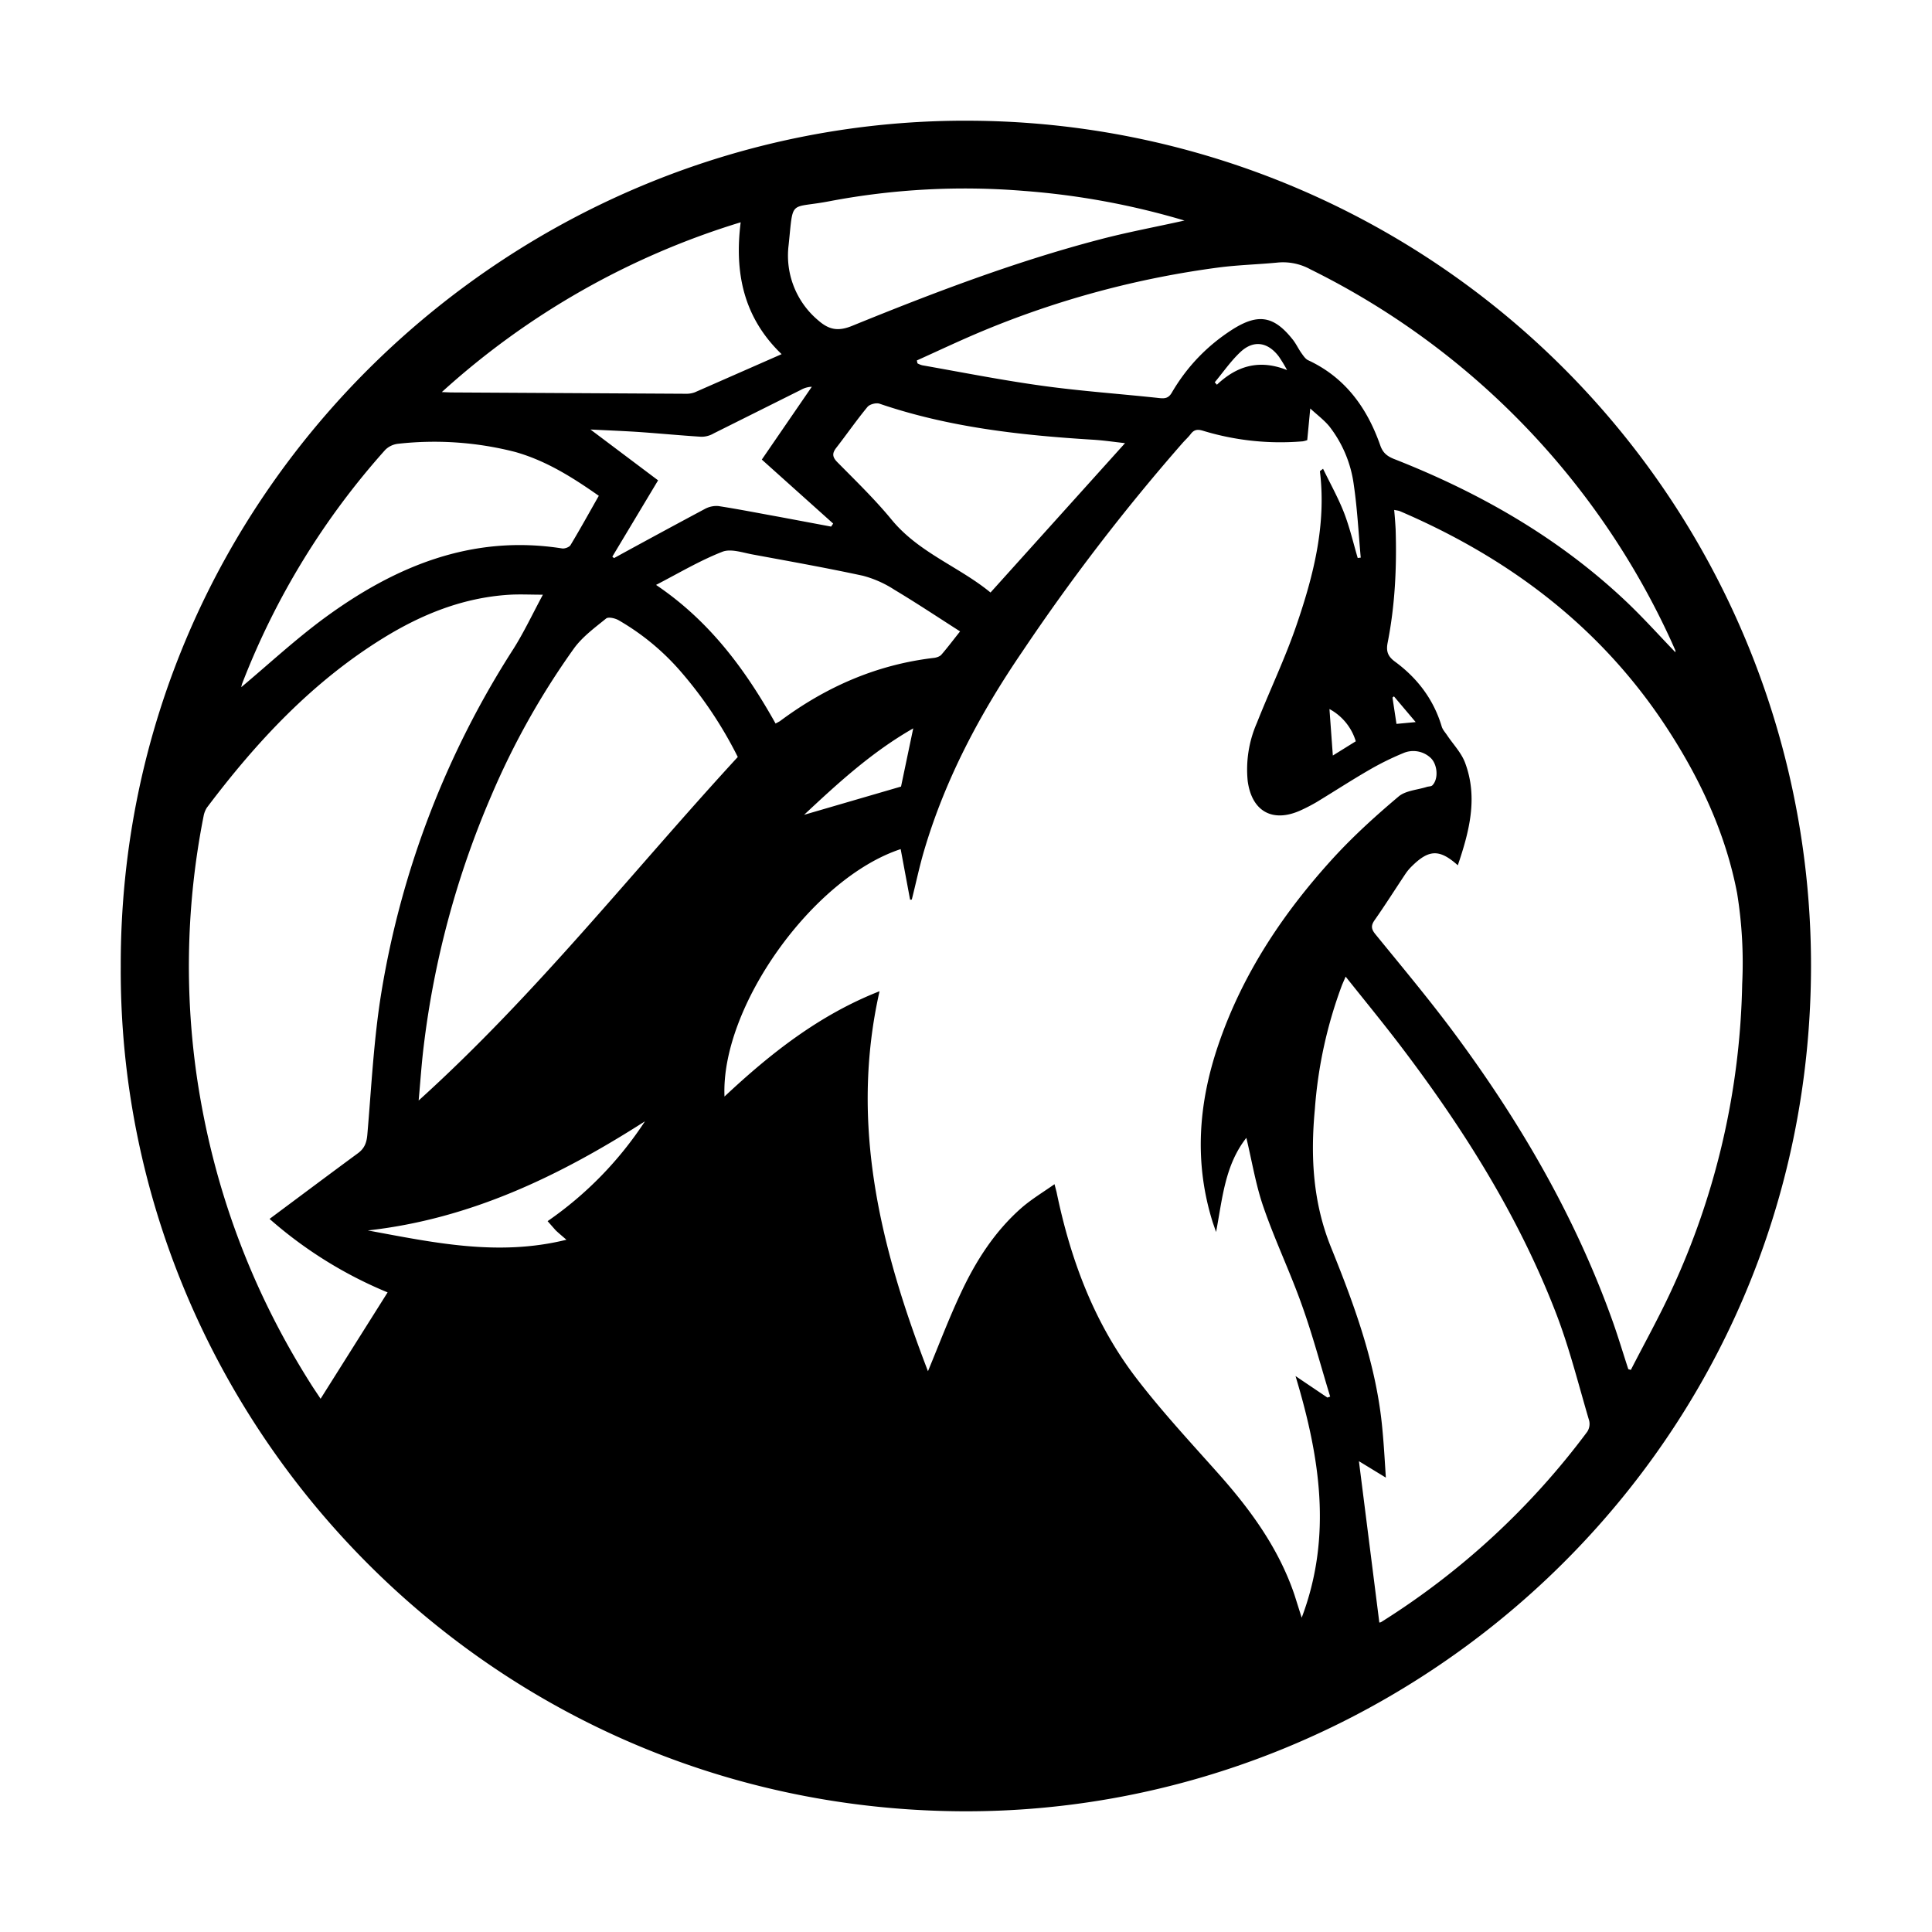 <svg id="strib-sports-team-timberwolves" viewBox="0 0 16 16" width="16" height="16" fill="currentcolor" class="strib-icon strib-sports-team-timberwolves" xmlns="http://www.w3.org/2000/svg" clip-rule="evenodd" fill-rule="evenodd">
  <path d="M1 8.006C.99 4.045 4.271.957 8.072 1a6.996 6.996 0 0 1 6.924 7.166c-.094 3.924-3.36 6.872-7.066 6.834C3.998 14.959.982 11.737 1 8.006m9.321 1.418c-.178.228-.197.501-.25.779l-.027-.078c-.156-.495-.12-.985.045-1.47.202-.595.545-1.106.967-1.565.163-.176.343-.339.527-.494.058-.049.154-.054.233-.079.015-.005.036-.003.046-.013.054-.054.043-.18-.019-.232a.21.21 0 0 0-.224-.034q-.145.06-.281.139c-.147.085-.29.178-.435.266q-.067.039-.136.07c-.23.102-.4.005-.434-.244a.96.96 0 0 1 .076-.482c.107-.271.234-.535.328-.81.141-.411.248-.831.194-1.274 0-.002.007-.006.026-.021.059.122.124.238.172.36.048.123.078.253.115.379l.025-.003c-.018-.2-.028-.401-.057-.599a1 1 0 0 0-.203-.488c-.043-.052-.098-.093-.158-.148l-.025.262q-.023.008-.038.01a2.2 2.2 0 0 1-.823-.087c-.045-.014-.074-.012-.103.025-.02.027-.046.05-.068.075a17 17 0 0 0-1.326 1.726c-.351.514-.64 1.056-.816 1.654-.039.133-.067.268-.101.402l-.014.001-.078-.419C6.73 7.272 5.968 8.339 6 9.081c.383-.359.787-.677 1.284-.872-.249 1.103.009 2.128.401 3.147.094-.227.175-.441.272-.647.124-.266.281-.512.505-.708.081-.07.174-.126.271-.194l.017.065c.115.556.309 1.08.655 1.534.213.279.453.537.687.8.266.299.498.618.628 1.001l.06.19c.255-.673.151-1.331-.051-2.001l.264.178.023-.008c-.077-.251-.144-.505-.232-.751-.097-.275-.224-.539-.319-.814-.064-.182-.095-.376-.143-.577zm3.164 1.915.021.006c.112-.219.232-.434.335-.657a6.3 6.3 0 0 0 .587-2.538 3.6 3.6 0 0 0-.042-.753c-.093-.486-.299-.931-.567-1.346-.545-.845-1.309-1.424-2.224-1.817-.014-.006-.03-.007-.049-.011q.008.085.012.16c.01.315-.005.629-.066.939-.014.071 0 .114.064.16.184.136.318.313.384.536.008.025.028.047.043.069.051.077.12.147.151.232.107.288.034.567-.061.847-.152-.136-.24-.132-.382.009a.4.4 0 0 0-.049.058c-.087.13-.17.262-.26.39-.032.047-.023.076.011.117.211.259.426.516.626.783.557.746 1.024 1.543 1.338 2.424.046.13.085.261.128.392M2.233 10.094c.246-.183.486-.363.728-.541.056-.04.075-.087.081-.155.034-.395.053-.793.117-1.183a7.5 7.5 0 0 1 1.093-2.841c.087-.138.157-.287.244-.449-.107 0-.197-.005-.287.001-.376.025-.715.161-1.033.357-.589.363-1.051.859-1.463 1.406a.2.2 0 0 0-.027.07 6.4 6.4 0 0 0-.056 2.157q.201 1.368.939 2.537c.026.042.054.082.086.131l.555-.881a3.5 3.5 0 0 1-.977-.608zm8.911-2.006-.029.067a3.7 3.7 0 0 0-.226 1.032c-.037.392-.016.772.134 1.143.197.488.379.983.426 1.514.012.126.019.253.028.393l-.223-.136.169 1.336q.006 0 .014-.003a6.3 6.3 0 0 0 1.708-1.577.12.12 0 0 0 .016-.091c-.09-.304-.166-.613-.281-.907-.311-.8-.766-1.52-1.284-2.201-.144-.189-.295-.373-.452-.57M3.467 9.114c.977-.883 1.772-1.899 2.643-2.845a3.4 3.4 0 0 0-.471-.706 2 2 0 0 0-.515-.426c-.029-.017-.085-.03-.104-.015-.094.076-.196.151-.266.247a6.4 6.4 0 0 0-.685 1.22 7.5 7.5 0 0 0-.561 2.083c-.017.139-.026.279-.041.442m4.126-6.129.005.024q.02.011.039.016c.334.059.667.125 1.003.171.32.044.642.066.964.101.048.005.076-.002.102-.048q.188-.321.503-.522c.213-.134.343-.111.5.089.026.034.044.073.068.107.016.022.033.049.056.06.308.143.489.395.598.706.021.06.055.088.111.111.714.28 1.37.655 1.929 1.185.14.133.269.277.404.417q.001-.01-.001-.017l-.031-.07a6.4 6.4 0 0 0-2.99-3.084.47.47 0 0 0-.268-.057c-.164.016-.329.02-.491.041a7.7 7.7 0 0 0-1.953.525c-.185.077-.366.163-.548.245M4.959 4.106c-.218-.153-.437-.291-.692-.363a2.7 2.7 0 0 0-.969-.068.18.18 0 0 0-.107.05 6.3 6.3 0 0 0-1.183 1.93c-.007.016-.009.034-.01.036.223-.187.444-.392.685-.57.585-.43 1.224-.697 1.973-.579.022.003.059-.011.069-.028.08-.133.155-.269.234-.408m1.514-1.173c-.314-.302-.392-.671-.339-1.092a6.5 6.5 0 0 0-2.475 1.406l.074.003 1.955.011a.2.2 0 0 0 .066-.012zm3.338-1.106a6.3 6.3 0 0 0-1.332-.246 6 6 0 0 0-1.607.085c-.341.066-.3-.026-.341.364a.7.7 0 0 0 .245.623c.089.078.164.093.28.046.673-.274 1.352-.533 2.056-.717.224-.059.452-.101.699-.156zM9.317 3.67c-.097-.011-.185-.024-.274-.029-.597-.037-1.189-.103-1.76-.298-.028-.009-.081.005-.099.027-.09.109-.171.226-.258.338-.036.046-.034.077.01.121.153.155.311.308.449.476.225.273.558.388.818.602zM7.951 5.229c-.186-.119-.362-.236-.544-.345a.9.9 0 0 0-.261-.116c-.301-.065-.604-.119-.907-.175-.086-.015-.186-.052-.258-.023-.184.072-.357.175-.548.274.445.3.741.703.99 1.148l.035-.019c.382-.285.804-.47 1.28-.525.02-.003.046-.012.058-.026.052-.06.099-.123.155-.193m-2.88-.619.014.012q.376-.206.754-.408a.2.2 0 0 1 .111-.023c.168.026.334.059.501.089l.432.081.017-.025-.591-.53.414-.603a.2.2 0 0 0-.091.026l-.721.36a.2.2 0 0 1-.104.028c-.175-.011-.35-.028-.525-.04-.125-.008-.25-.013-.392-.02l.56.421zm.269 4.677c-.706.452-1.447.809-2.294.903.539.099 1.076.218 1.645.077-.043-.037-.067-.057-.089-.078l-.067-.076a3 3 0 0 0 .805-.825zm2.223-3.255c-.35.2-.634.464-.904.716l.803-.234zm3.096-2.967q-.031-.058-.068-.112c-.091-.121-.21-.14-.319-.037-.079.074-.142.166-.212.25l.018.02c.167-.158.353-.212.581-.121m.351 2.807.028.385.19-.118a.45.45 0 0 0-.218-.267m.534-.105-.012.01.033.218.159-.015z"/>
</svg>
